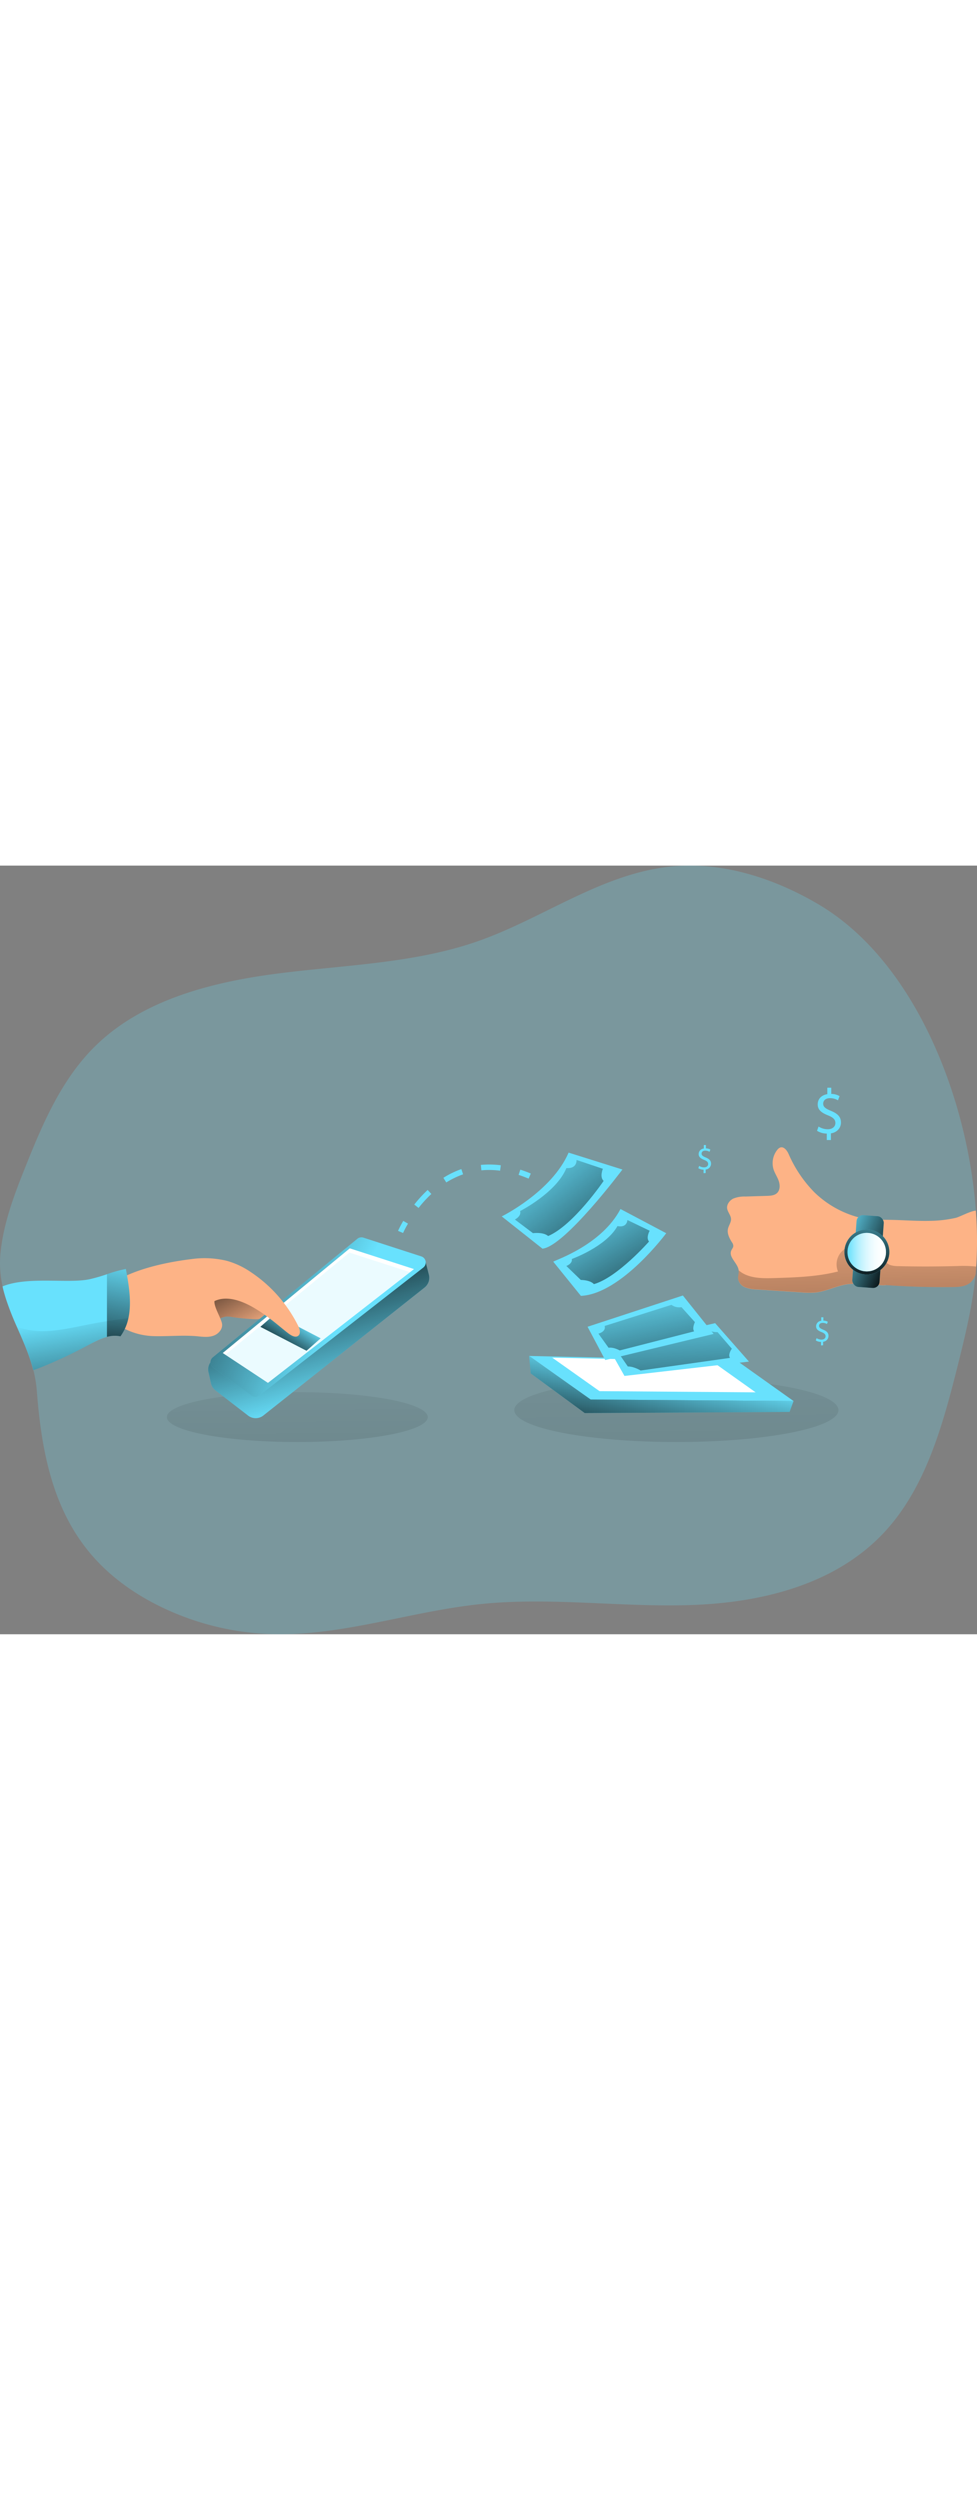 <svg id="Layer_1" data-name="Layer 1" xmlns="http://www.w3.org/2000/svg" xmlns:xlink="http://www.w3.org/1999/xlink" viewBox="0 0 559.39 440.09" data-imageid="money-transfer-monochromatic-7d771" imageName="Money transfer" class="illustrations_image" style="width: 172px;"><rect x="0" y="0" width="559.39" height="440.09" fill="#808080" stroke="none"/><defs><linearGradient id="linear-gradient" x1="169.54" y1="253.24" x2="172.14" y2="486.54" gradientUnits="userSpaceOnUse"><stop offset="0" stop-color="#010101" stop-opacity="0"/><stop offset="0.95" stop-color="#010101"/></linearGradient><linearGradient id="linear-gradient-2" x1="386.37" y1="231.74" x2="389.7" y2="530.35" xlink:href="#linear-gradient"/><linearGradient id="linear-gradient-3" x1="137.23" y1="292.41" x2="110.38" y2="242.25" xlink:href="#linear-gradient"/><linearGradient id="linear-gradient-4" x1="374.99" y1="286.5" x2="394.37" y2="392.54" gradientTransform="matrix(1.18, 0.12, -0.1, 0.99, -25.11, -63.12)" xlink:href="#linear-gradient"/><linearGradient id="linear-gradient-5" x1="198.1" y1="324.04" x2="170.53" y2="228.98" xlink:href="#linear-gradient"/><linearGradient id="linear-gradient-6" x1="196.64" y1="282.24" x2="67.56" y2="218.87" xlink:href="#linear-gradient"/><linearGradient id="linear-gradient-7" x1="171.34" y1="259.7" x2="157.55" y2="280.83" xlink:href="#linear-gradient"/><linearGradient id="linear-gradient-8" x1="379.85" y1="287.35" x2="368.85" y2="345.43" xlink:href="#linear-gradient"/><linearGradient id="linear-gradient-9" x1="493.19" y1="202.66" x2="496.12" y2="433.25" xlink:href="#linear-gradient"/><linearGradient id="linear-gradient-10" x1="44.15" y1="276.58" x2="57.8" y2="363.71" xlink:href="#linear-gradient"/><linearGradient id="linear-gradient-11" x1="304.3" y1="182.78" x2="375.15" y2="271.67" xlink:href="#linear-gradient"/><linearGradient id="linear-gradient-12" x1="334.99" y1="209.78" x2="387.35" y2="298.67" xlink:href="#linear-gradient"/><linearGradient id="linear-gradient-13" x1="368.61" y1="257.21" x2="386.63" y2="355.83" xlink:href="#linear-gradient"/><linearGradient id="linear-gradient-14" x1="74.73" y1="241.91" x2="59.47" y2="322.48" xlink:href="#linear-gradient"/><linearGradient id="linear-gradient-15" x1="480.33" y1="231.16" x2="517.29" y2="246.12" gradientTransform="translate(-15.89 36.54) rotate(-4.12)" xlink:href="#linear-gradient"/><linearGradient id="linear-gradient-16" x1="496.34" y1="180.85" x2="496.34" y2="245.54" xlink:href="#linear-gradient"/><linearGradient id="linear-gradient-17" x1="485.23" y1="221.31" x2="507.28" y2="221.31" gradientUnits="userSpaceOnUse"><stop offset="0" stop-color="#fff" stop-opacity="0"/><stop offset="0.13" stop-color="#fff" stop-opacity="0.23"/><stop offset="0.23" stop-color="#fff" stop-opacity="0.41"/><stop offset="0.35" stop-color="#fff" stop-opacity="0.59"/><stop offset="0.48" stop-color="#fff" stop-opacity="0.74"/><stop offset="0.6" stop-color="#fff" stop-opacity="0.85"/><stop offset="0.72" stop-color="#fff" stop-opacity="0.93"/><stop offset="0.84" stop-color="#fff" stop-opacity="0.98"/><stop offset="0.95" stop-color="#fff"/></linearGradient></defs><title>Transfer Money 2</title><path d="M562.1,245.28q-.2,3.57-.53,7.1c-1.69,17.57-5.88,34.82-10.16,51.92-8.51,34-18.23,69.42-41.39,94.81-27.91,30.54-70.46,40.95-110.72,42.38s-80.67-4.65-120.78-.56c-40.64,4.16-80.37,18.72-121.16,17.19a156.22,156.22,0,0,1-58.42-13.81C80.59,436,63.52,424,51.18,407.48c-19.26-25.63-24.7-57.79-27.07-88.65a68.66,68.66,0,0,0-1.32-9h0c-.18-.94-.4-1.87-.65-2.81C18.45,292.67,11,280.26,6.57,266.54c-.78-2.44-1.5-4.91-2.06-7.47a60.93,60.93,0,0,1-1.22-18.85c1.66-17.35,8-33.88,14.5-50.11,2.88-7.22,5.85-14.47,9.07-21.6,7.78-17.19,17.1-33.6,30.6-46.92,27.07-26.69,67-36.85,105.25-41.73s77.74-5.72,114.06-18.47c37.6-13.22,71.14-38.92,111-42.76,29.13-2.78,58.36,6.75,83.4,21.41,55.32,32.29,85.83,110.47,90.61,175.7A229.24,229.24,0,0,1,562.1,245.28Z" transform="translate(-3.03 -18.15)" fill="#68e1fd" opacity="0.24" style="isolation:isolate" class="target-color"/><ellipse cx="170.24" cy="315.76" rx="74.68" ry="14.28" opacity="0.26" fill="url(#linear-gradient)"/><ellipse cx="387.26" cy="311.76" rx="92.8" ry="18.28" opacity="0.26" fill="url(#linear-gradient-2)"/><path d="M148.94,277.84a116.37,116.37,0,0,1-13.18-1.25,12.65,12.65,0,0,0-3.36-.22,14.21,14.21,0,0,0-4,1.37,41,41,0,0,1-24.28,2.62c-1.56-.31-3.25-.82-4.08-2.17a5.84,5.84,0,0,1-.67-2.36,38.87,38.87,0,0,1-.17-7.85,10.48,10.48,0,0,1,1-4.25,8.3,8.3,0,0,1,3.47-3.14c5.23-2.8,11.54-2,17.47-1.82,7,.25,14.25-.35,21,1.57,4.8,1.35,9.52,4.33,12.09,8.71C157.31,274.19,155,278.08,148.94,277.84Z" transform="translate(-3.03 -18.15)" fill="#fdb386"/><path d="M148.94,277.84a116.37,116.37,0,0,1-13.18-1.25,12.65,12.65,0,0,0-3.36-.22,14.21,14.21,0,0,0-4,1.37,41,41,0,0,1-24.28,2.62c-1.56-.31-3.25-.82-4.08-2.17a5.84,5.84,0,0,1-.67-2.36,38.87,38.87,0,0,1-.17-7.85,10.48,10.48,0,0,1,1-4.25,8.3,8.3,0,0,1,3.47-3.14c5.23-2.8,11.54-2,17.47-1.82,7,.25,14.25-.35,21,1.57,4.8,1.35,9.52,4.33,12.09,8.71C157.31,274.19,155,278.08,148.94,277.84Z" transform="translate(-3.03 -18.15)" fill="url(#linear-gradient-3)"/><polygon points="302.97 280.75 338.17 305.68 454.35 306.56 421.78 283.39 302.97 280.75" fill="#68e1fd" class="target-color"/><polygon points="316.17 281.71 343.26 300.9 432.64 301.58 407.58 283.75 316.17 281.71" fill="#fff"/><path d="M290.31,219s28.6-14.08,38.28-36.52l30.81,9.68s-33,44-45.77,45.32Z" transform="translate(-3.03 -18.15)" fill="#68e1fd" class="target-color"/><path d="M319.79,244.91c1.76-1.1,27.72-9.68,38.51-30.14l26.18,13.86s-25.74,34.77-48.85,35.87Z" transform="translate(-3.03 -18.15)" fill="#68e1fd" class="target-color"/><polygon points="409.46 261.97 428.82 283.98 357.54 292.19 348.44 276.05 409.46 261.97" fill="#68e1fd" class="target-color"/><path d="M361.09,292.19l46.2-8.92s2.15,2,6.59,2l8.17,9.47S419.62,298,421,300l-51.17,7.23s-3.93-2.4-7.34-2.31l-6-8.73S361.92,295.6,361.09,292.19Z" transform="translate(-3.03 -18.15)" fill="url(#linear-gradient-4)"/><path d="M248.56,252.27l-1.89-7.39c-1.19-4.26-4.46-.55-8.44,1.37l-112,54a7.1,7.1,0,0,0-3.83,7.94l1.44,6.39a7.05,7.05,0,0,0,2.58,4.05l18.67,14.42a7.09,7.09,0,0,0,8.73-.06l92.31-73.28A7.08,7.08,0,0,0,248.56,252.27Z" transform="translate(-3.03 -18.15)" fill="#68e1fd" class="target-color"/><path d="M248.56,252.27l-1.89-7.39c-1.19-4.26-4.46-.55-8.44,1.37l-112,54a7.1,7.1,0,0,0-3.83,7.94l1.44,6.39a7.05,7.05,0,0,0,2.58,4.05l18.67,14.42a7.09,7.09,0,0,0,8.73-.06l92.31-73.28A7.08,7.08,0,0,0,248.56,252.27Z" transform="translate(-3.03 -18.15)" fill="url(#linear-gradient-5)"/><path d="M124.86,299.69l82.77-67.88a3.69,3.69,0,0,1,3.47-.65l33.15,10.74a3.68,3.68,0,0,1,1.13,6.4l-93.85,73.24a3.68,3.68,0,0,1-4.43.07L125,305.51A3.69,3.69,0,0,1,124.86,299.69Z" transform="translate(-3.03 -18.15)" fill="#68e1fd" class="target-color"/><path d="M124.86,299.69l82.77-67.88a3.69,3.69,0,0,1,3.47-.65l33.15,10.74a3.68,3.68,0,0,1,1.13,6.4l-93.85,73.24a3.68,3.68,0,0,1-4.43.07L125,305.51A3.69,3.69,0,0,1,124.86,299.69Z" transform="translate(-3.03 -18.15)" fill="url(#linear-gradient-6)"/><polygon points="237.04 231.01 234.76 232.79 153.42 296.16 129.04 280.06 127.54 279.06 200.28 219.13 237.04 231.01" fill="#fff"/><polygon points="234.76 232.79 153.42 296.16 129.04 280.06 200.06 221.57 234.76 232.79" fill="#68e1fd" opacity="0.13" class="target-color"/><polygon points="175.5 277.77 149.09 264.07 157.19 256.95 183.6 270.64 175.5 277.77" fill="#68e1fd" class="target-color"/><polygon points="175.5 277.77 149.09 264.07 157.19 256.95 183.6 270.64 175.5 277.77" fill="url(#linear-gradient-7)"/><path d="M233.81,228.51l-2.88-1.23a58.21,58.21,0,0,1,3-5.71l2.71,1.57A52.48,52.48,0,0,0,233.81,228.51Z" transform="translate(-3.03 -18.15)" fill="#68e1fd" class="target-color"/><path d="M242.69,214.15l-2.46-1.93a72.62,72.62,0,0,1,7.65-8.36l2.13,2.29A68.94,68.94,0,0,0,242.69,214.15Zm15.86-14.59-1.66-2.65a50.41,50.41,0,0,1,10.29-5l1,3A48.09,48.09,0,0,0,258.55,199.56Zm30.82-6.73a48.25,48.25,0,0,0-10.72-.21l-.3-3.11a52.13,52.13,0,0,1,11.42.21Z" transform="translate(-3.03 -18.15)" fill="#68e1fd" class="target-color"/><path d="M305.69,197.36c-1.91-.8-3.84-1.52-5.74-2.13l1-3c2,.64,4,1.39,6,2.23Z" transform="translate(-3.03 -18.15)" fill="#68e1fd" class="target-color"/><polygon points="303.85 290.72 302.97 280.75 338.17 305.68 454.35 306.56 452.07 312.8 334.8 313.46 303.85 290.72" fill="#68e1fd" class="target-color"/><polygon points="303.85 290.72 302.97 280.75 338.17 305.68 454.35 306.56 452.07 312.8 334.8 313.46 303.85 290.72" fill="url(#linear-gradient-8)"/><path d="M513.65,235.19c-.13,3.94-.35,7.87-.6,11.81-.12,2.25-.28,4.47-.47,6.72-.12,1.66-.43,3.6-1.87,4.38a2.75,2.75,0,0,1-.63.25,7.87,7.87,0,0,1-2.12.09l-9.79-.65a48.77,48.77,0,0,0-9.59,0c-6.32.81-12.13,4.06-18.44,4.78a46.93,46.93,0,0,1-8.38-.06l-25.67-1.69a18.68,18.68,0,0,1-6.43-1.22,6.29,6.29,0,0,1-4-4.84c-.16-1.54.43-3.07.31-4.63a.42.42,0,0,0,0-.19c-.44-4.16-5.91-7.53-4.25-11.38.37-.9,1.15-1.68,1.18-2.65a3.81,3.81,0,0,0-.84-2.16c-1.44-2.31-2.81-5-2.22-7.69.44-1.91,1.81-3.63,1.75-5.56-.09-2.22-2-4-2.25-6.19s1.47-4.53,3.59-5.54a17,17,0,0,1,6.88-1.15l12.32-.38c2-.06,4.28-.18,5.78-1.59,1.81-1.69,1.78-4.6,1-6.91s-2.25-4.38-3-6.72a12.24,12.24,0,0,1,2.19-11.16,4,4,0,0,1,1.59-1.28c2.22-.81,4.07,1.81,5,4a72.34,72.34,0,0,0,14.63,21.63,57.53,57.53,0,0,0,28.13,15c3.09.68,7.59.25,11.16.75a9.42,9.42,0,0,1,3,.84C515.71,223.81,513.77,231.59,513.65,235.19Z" transform="translate(-3.03 -18.15)" fill="#fdb386"/><path d="M562.1,245.28c0,.82-.1,1.63-.16,2.44-.09,1.56-.22,3.13-.37,4.66a11.15,11.15,0,0,1-2.47,4.06c-2.82,2.75-7,3-10.79,3q-18.19.24-36.38-1c-.63,0-1.25-.1-1.85-.16a9.83,9.83,0,0,1-4.65-1.56c-2.91-2.1-3.69-6.16-4.22-9.82-1.07-7.06-2.13-14.38-.44-21.32a7.85,7.85,0,0,1,.72-2.09,4.35,4.35,0,0,1,1.31-1.69,6.27,6.27,0,0,1,3.53-.84c.78,0,1.57,0,2.35,0,8.87-.1,17.75.78,26.63.59a71.71,71.71,0,0,0,14.82-1.69c2.37-.53,8.34-3.91,11.62-4.16A229.24,229.24,0,0,1,562.1,245.28Z" transform="translate(-3.03 -18.15)" fill="#fdb386"/><path d="M561.94,247.72c-.09,1.56-.22,3.13-.37,4.66a11.15,11.15,0,0,1-2.47,4.06c-2.82,2.75-7,3-10.79,3q-18.19.24-36.38-1c-.63,0-1.25-.1-1.85-.16a7.87,7.87,0,0,1-2.12.09l-9.79-.65a48.77,48.77,0,0,0-9.59,0c-6.32.81-12.13,4.06-18.44,4.78a46.93,46.93,0,0,1-8.38-.06l-25.67-1.69a18.68,18.68,0,0,1-6.43-1.22,6.29,6.29,0,0,1-4-4.84c-.16-1.54.43-3.07.31-4.63a.42.42,0,0,0,0-.19c5.31,4.63,13.09,4.66,20.19,4.44,12.32-.37,24.73-.75,36.67-3.78a10.66,10.66,0,0,1,1.75-11c1.12-1.28,2.56-2.25,3.78-3.43,2.59-2.57,4.06-6,6.44-8.82a10.28,10.28,0,0,1,6.69-3.78,5.84,5.84,0,0,1,2.9.53c3.76,1.81,4.13,6.94,3.91,11.1s-.09,9.19,3.53,11.28a5.93,5.93,0,0,0,1.22.53,15.43,15.43,0,0,0,4.19.53c11.35.29,22.7.25,34.07-.06A67.22,67.22,0,0,1,561.94,247.72Z" transform="translate(-3.03 -18.15)" fill="url(#linear-gradient-9)"/><path d="M112.64,243.44a54.11,54.11,0,0,1,20.29,1A46.57,46.57,0,0,1,146.8,251a79.46,79.46,0,0,1,27,30.76c.91,1.86,1.57,4.5-.14,5.67-1.47,1-3.42,0-4.88-1-6.37-4.36-27.69-26-42.95-18.95-.42,3.28,3.82,9.77,4.33,13,.45,2.93-1.9,5.7-4.67,6.75s-5.83.78-8.77.47c-8.44-.88-16.85.06-25.34-.14-19.82-.45-32.15-14.72-31-22.16C61.43,259.25,77,247.85,112.64,243.44Z" transform="translate(-3.03 -18.15)" fill="#fdb386"/><polygon points="336.41 264.03 390.98 246.13 408.58 268.13 346.54 283.1 336.41 264.03" fill="#68e1fd" class="target-color"/><path d="M76.56,277.2A27.49,27.49,0,0,1,72,287.67a16.18,16.18,0,0,0-7.73.31c-3.78,1-7.5,3-11,4.85a266.91,266.91,0,0,1-26.07,12.28c-1.65.69-3.37,1.35-5.12,1.91-2.22-8.75-5.88-16.76-9.38-24.79a165.18,165.18,0,0,1-6.16-15.69c-.78-2.44-1.5-4.91-2.06-7.47C18.79,253.19,42,257.54,54.15,255a94.11,94.11,0,0,0,10.12-2.9,76.29,76.29,0,0,1,10.82-3C76.84,258.29,78.47,268.32,76.56,277.2Z" transform="translate(-3.03 -18.15)" fill="#68e1fd" class="target-color"/><path d="M76.56,277.2A27.49,27.49,0,0,1,72,287.67c-6.47-1.44-12.88,2-18.7,5.16a266.91,266.91,0,0,1-26.07,12.28c-1.65.69-3.37,1.35-5.12,1.91-2.22-8.75-5.88-16.76-9.38-24.79A43.9,43.9,0,0,0,30,284.61c8.44-.38,16.69-2.44,25-4C62.15,279.2,69.37,278.2,76.56,277.2Z" transform="translate(-3.03 -18.15)" fill="url(#linear-gradient-10)"/><path d="M333.14,186.68l15.07,5.06s-2,4.73.44,6.93c0,0-17.27,25.41-31.79,31.57,0,0-2.09-2.31-8.69-1.65l-10.35-7.81s3.86-1.87,3-4.84c0,0,20.79-10.56,26.51-24.64C327.31,191.3,333.14,192.18,333.14,186.68Z" transform="translate(-3.03 -18.15)" fill="url(#linear-gradient-11)"/><path d="M362.28,221.08,375,227.21s-2.27,4-.37,6.17c0,0-18.06,20.56-31.57,24.4,0,0-1.6-2.27-7.5-2.41l-8.28-8s3.61-1.23,3.16-4c0,0,19.53-7,26.14-18.85C356.62,224.52,361.67,225.94,362.28,221.08Z" transform="translate(-3.03 -18.15)" fill="url(#linear-gradient-12)"/><path d="M349.2,281.73l38.29-12.1a7.55,7.55,0,0,0,5.72,1.32l7.7,8.58s-1.76,3.52-.44,5.28l-42.61,10.93s-3.52-2-6.39-1.54l-5.79-8.07S350.19,285,349.2,281.73Z" transform="translate(-3.03 -18.15)" fill="url(#linear-gradient-13)"/><path d="M76.56,277.2A27.49,27.49,0,0,1,72,287.67a16.18,16.18,0,0,0-7.73.31V252.1a76.29,76.29,0,0,1,10.82-3C76.84,258.29,78.47,268.32,76.56,277.2Z" transform="translate(-3.03 -18.15)" fill="url(#linear-gradient-14)"/><rect x="492.22" y="218.53" width="15.62" height="41.2" rx="3.72" transform="translate(15.44 -53.45) rotate(4.12)" fill="#68e1fd" class="target-color"/><rect x="492.22" y="218.53" width="15.62" height="41.2" rx="3.72" transform="translate(15.44 -53.45) rotate(4.12)" fill="url(#linear-gradient-15)"/><circle cx="496.34" cy="221.23" r="12.87" fill="#68e1fd" class="target-color"/><circle cx="496.34" cy="221.23" r="12.87" fill="url(#linear-gradient-16)"/><circle cx="496.25" cy="221.31" r="11.03" fill="#68e1fd" class="target-color"/><circle cx="496.25" cy="221.31" r="11.03" fill="url(#linear-gradient-17)"/><path d="M476.41,175.27v-3.69a10.55,10.55,0,0,1-5.58-1.6l.87-2.44A9.79,9.79,0,0,0,477,169.1c2.59,0,4.34-1.49,4.34-3.57s-1.43-3.25-4.12-4.34c-3.73-1.46-6-3.14-6-6.31s2.15-5.33,5.5-5.88v-3.68h2.27v3.54a9.7,9.7,0,0,1,4.74,1.27l-.91,2.41a8.81,8.81,0,0,0-4.6-1.24c-2.81,0-3.87,1.68-3.87,3.14,0,1.9,1.35,2.84,4.53,4.16,3.75,1.53,5.65,3.43,5.65,6.67,0,2.89-2,5.58-5.76,6.2v3.8Z" transform="translate(-3.03 -18.15)" fill="#68e1fd" class="target-color"/><path d="M405.87,194.25v-2a5.68,5.68,0,0,1-3-.86l.47-1.31a5.2,5.2,0,0,0,2.82.84c1.39,0,2.33-.8,2.33-1.91s-.77-1.75-2.22-2.33c-2-.79-3.22-1.69-3.22-3.39a3.21,3.21,0,0,1,2.95-3.15v-2h1.21v1.9a5.27,5.27,0,0,1,2.55.69l-.49,1.29a4.66,4.66,0,0,0-2.47-.67c-1.5,0-2.07.9-2.07,1.69,0,1,.72,1.52,2.42,2.23,2,.82,3,1.84,3,3.58a3.4,3.4,0,0,1-3.09,3.32v2Z" transform="translate(-3.03 -18.15)" fill="#68e1fd" class="target-color"/><path d="M473.11,292.87v-2a5.72,5.72,0,0,1-3-.86l.47-1.31a5.22,5.22,0,0,0,2.82.84c1.39,0,2.33-.8,2.33-1.92s-.77-1.74-2.21-2.33c-2-.78-3.23-1.68-3.23-3.38a3.21,3.21,0,0,1,2.95-3.16v-2h1.22v1.9a5.27,5.27,0,0,1,2.54.68l-.49,1.29a4.77,4.77,0,0,0-2.46-.66c-1.51,0-2.08.9-2.08,1.68,0,1,.72,1.53,2.43,2.23,2,.82,3,1.84,3,3.58a3.4,3.4,0,0,1-3.09,3.33v2Z" transform="translate(-3.03 -18.15)" fill="#68e1fd" class="target-color"/></svg>